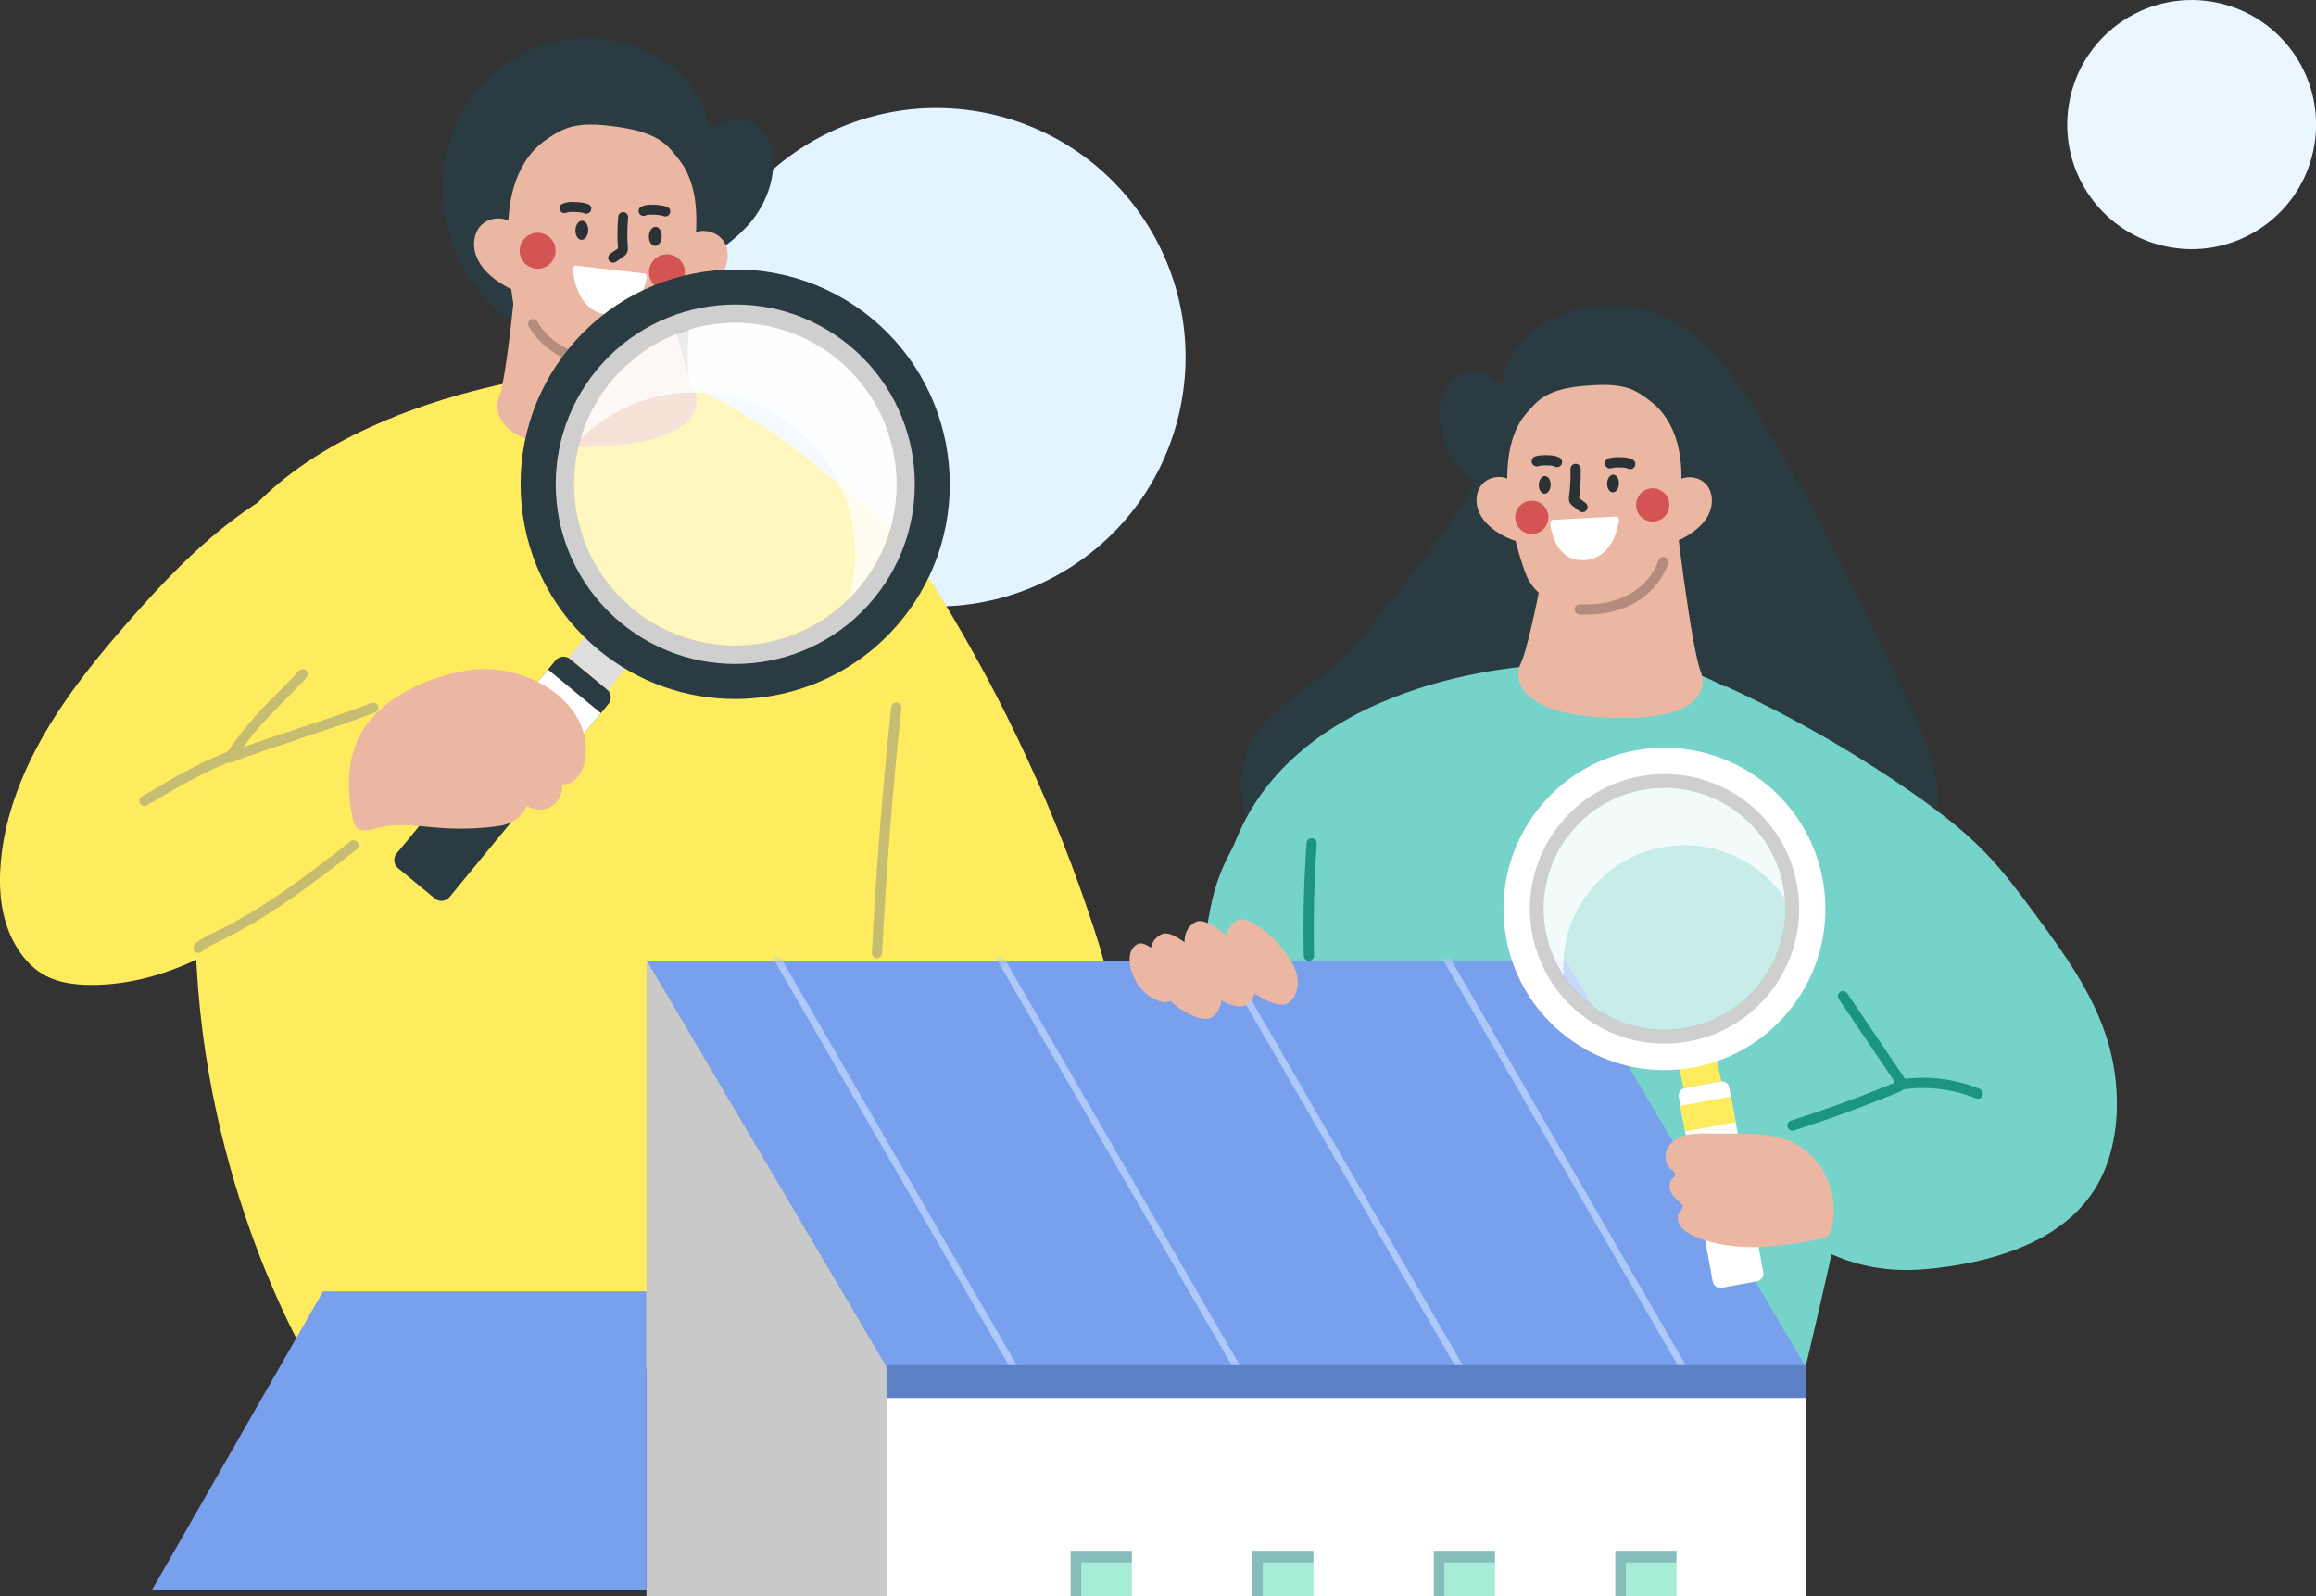 <svg width="338" height="233" viewBox="0 0 338 233" fill="none" xmlns="http://www.w3.org/2000/svg">
<rect x="0" y="0" width="338" height="233" fill="#333333" stroke="none"/>
<g id="_?&#235;&#141;&#137;&#236;&#148;&#160;??1" clip-path="url(#clip0_502_1830)">
<path id="Vector" d="M172.011 60.649C176.705 41.122 164.697 21.482 145.191 16.783C125.685 12.084 106.067 24.105 101.373 43.633C96.679 63.16 108.687 82.799 128.193 87.498C147.699 92.197 167.317 80.177 172.011 60.649Z" fill="#E3F3FF"/>
<g id="Group">
<path id="Vector_2" d="M112.977 63.613C115.571 65.531 118.166 67.442 120.76 69.36C123.988 71.74 127.238 74.144 129.996 77.061C132.807 80.032 135.058 83.487 137.198 86.972C146.591 102.279 154.172 118.705 159.734 135.787C160.628 138.526 161.471 141.302 161.866 144.153C162.283 147.213 162.052 150.668 159.883 152.862C157.497 155.265 153.628 155.325 150.318 154.639C141.618 152.833 134.261 147.228 127.238 141.772C122.027 137.728 116.757 133.623 112.709 128.406" fill="#FFEC5E"/>
<path id="Vector_3" d="M103.279 20.874C103.972 16.552 101.355 12.269 97.896 9.597C91.955 5.015 83.359 4.313 76.628 7.627C69.896 10.94 65.252 18.023 64.603 25.501C63.962 32.986 67.227 40.635 72.885 45.561C77.403 49.486 83.136 51.658 88.757 53.703" fill="#2A3B42"/>
<path id="Vector_4" d="M81.019 54.725C81.019 54.725 37.438 59.456 29.141 87.345C27.143 94.077 27.754 123.996 28.708 141.258C30.609 175.736 45.936 200.237 45.936 200.237L132.747 199.468C132.747 199.468 139.181 115.824 135.632 94.92C130.727 65.987 94.72 53.815 94.72 53.815" fill="#FFEC5E"/>
<path id="Vector_5" d="M75.442 33.851C75.592 33.425 75.293 32.978 74.95 32.679C73.609 31.507 71.342 31.642 70.142 32.955C69.151 34.045 68.957 35.709 69.412 37.12C69.866 38.523 70.873 39.687 72.028 40.605C73.31 41.627 74.794 42.388 76.374 42.844" fill="#EBB6A2"/>
<path id="Vector_6" d="M89.487 11.611C90.322 11.052 91.411 11.074 92.402 11.231C96.04 11.806 99.38 14.022 101.333 17.149C101.706 17.746 102.078 18.41 102.734 18.649C103.793 19.03 104.822 18.097 105.843 17.634C107.871 16.709 110.413 17.761 111.665 19.612C112.918 21.455 113.059 23.866 112.627 26.052C112.18 28.321 111.143 30.47 109.69 32.269C108.84 33.321 107.848 34.254 106.805 35.112C102.414 38.739 96.912 41.209 91.224 41.254C85.529 41.299 79.707 38.687 76.561 33.933C75.711 32.65 75.07 31.247 74.429 29.843C73.944 28.784 73.445 27.657 73.594 26.5" fill="#2A3B42"/>
<path id="Vector_7" d="M76.106 31.821C76.106 31.821 74.294 54.128 72.841 57.934C71.678 60.979 74.22 65.889 87.012 65.165L88.205 65.098C100.997 64.374 102.667 59.703 101.243 56.747C99.178 52.464 94.825 31.381 94.825 31.381" fill="#EBB6A2"/>
<path id="Vector_8" d="M85.246 53.68C82.271 53.352 79.051 52.374 77.507 50.12C75.562 47.277 75.1 46.112 74.652 42.53C74.399 40.456 74.227 38.366 74.16 36.276C74.071 33.321 74.13 30.314 74.936 27.463C75.681 24.828 77.112 22.321 79.297 20.686C79.304 20.679 79.319 20.671 79.326 20.664C80.363 19.895 81.466 19.186 82.681 18.731C84.768 17.948 87.273 18.149 89.443 18.425C92.469 18.806 95.966 19.5 98.001 21.948C98.828 22.948 99.648 23.888 100.215 25.067C100.915 26.522 101.325 28.105 101.497 29.709C102.16 35.858 100.215 42.986 97.784 48.583C96.189 52.255 92.178 53.687 88.429 53.807C87.475 53.837 86.379 53.807 85.246 53.68Z" fill="#EBB6A2"/>
<path id="Vector_9" d="M100.259 35.248C100.185 34.807 100.558 34.412 100.938 34.181C102.451 33.248 104.673 33.755 105.634 35.255C106.432 36.494 106.342 38.173 105.664 39.479C104.986 40.785 103.793 41.77 102.503 42.479C101.064 43.27 99.477 43.778 97.844 43.957" fill="#EBB6A2"/>
<g id="Group_2">
<path id="Vector_10" d="M83.978 33.583C83.948 34.352 84.351 34.993 84.865 35.008C85.38 35.023 85.82 34.419 85.849 33.642C85.879 32.874 85.477 32.232 84.962 32.217C84.448 32.202 84.008 32.807 83.978 33.583Z" fill="#2A3236"/>
<path id="Vector_11" d="M94.698 34.471C94.668 35.24 95.071 35.882 95.585 35.897C96.1 35.912 96.539 35.307 96.569 34.531C96.599 33.763 96.197 33.121 95.682 33.106C95.168 33.091 94.728 33.695 94.698 34.471Z" fill="#2A3236"/>
<path id="Vector_12" d="M94.012 39.919L84.082 38.77C83.814 38.74 83.583 39.023 83.613 39.359C83.762 41.046 84.545 45.456 88.682 45.956C92.864 46.464 94.079 42.165 94.385 40.561C94.445 40.247 94.273 39.949 94.012 39.919Z" fill="white"/>
<path id="Vector_13" d="M85.581 31.202C85.491 31.202 85.409 31.187 85.32 31.15C84.828 30.963 84.246 30.948 83.672 30.933C83.508 30.933 83.337 30.926 83.165 30.933C82.994 30.948 82.823 30.993 82.659 31.06C82.286 31.209 81.868 31.038 81.719 30.672C81.57 30.306 81.742 29.881 82.107 29.732C82.398 29.612 82.711 29.53 83.024 29.5C83.248 29.478 83.479 29.486 83.702 29.486C84.366 29.5 85.111 29.523 85.834 29.799C86.207 29.941 86.393 30.359 86.244 30.732C86.132 31.015 85.864 31.195 85.573 31.195L85.581 31.202Z" fill="#2A3236"/>
<path id="Vector_14" d="M97.113 31.599C97.024 31.599 96.942 31.584 96.852 31.546C96.36 31.36 95.779 31.345 95.205 31.33C95.033 31.33 94.869 31.322 94.698 31.33C94.526 31.345 94.355 31.39 94.191 31.457C93.818 31.613 93.401 31.434 93.252 31.069C93.103 30.703 93.274 30.278 93.639 30.128C93.93 30.009 94.243 29.927 94.556 29.897C94.78 29.875 95.004 29.882 95.227 29.882C95.898 29.897 96.644 29.919 97.367 30.195C97.74 30.337 97.926 30.755 97.777 31.128C97.665 31.412 97.397 31.591 97.106 31.591L97.113 31.599Z" fill="#2A3236"/>
<path id="Vector_15" d="M89.48 38.344C89.248 38.344 89.025 38.232 88.883 38.03C88.659 37.702 88.742 37.254 89.07 37.03L90.135 36.299C90.135 36.299 90.165 36.277 90.18 36.269C90.18 36.239 90.18 36.209 90.18 36.18C90.076 34.665 90.091 33.135 90.225 31.62C90.262 31.224 90.613 30.933 91.008 30.963C91.403 31 91.694 31.351 91.664 31.747C91.537 33.179 91.522 34.635 91.619 36.075C91.634 36.269 91.656 36.568 91.515 36.874C91.366 37.202 91.105 37.381 90.956 37.486L89.889 38.217C89.763 38.299 89.621 38.344 89.48 38.344Z" fill="#2A3236"/>
</g>
<path id="Vector_16" d="M80.862 37.643C80.288 38.971 78.745 39.583 77.418 39.001C76.091 38.426 75.48 36.882 76.061 35.553C76.643 34.225 78.178 33.613 79.505 34.195C80.832 34.77 81.444 36.314 80.862 37.643Z" fill="#D45454"/>
<path id="Vector_17" d="M99.737 40.785C99.163 42.114 97.62 42.726 96.293 42.144C94.966 41.562 94.355 40.024 94.937 38.696C95.511 37.367 97.054 36.755 98.381 37.337C99.708 37.912 100.319 39.457 99.737 40.785Z" fill="#D45454"/>
<path id="Vector_18" d="M87.981 53.456C86.55 53.456 85.193 53.262 83.911 52.882C81.026 52.023 78.566 50.113 77.165 47.642C76.971 47.292 77.09 46.851 77.433 46.657C77.776 46.463 78.223 46.583 78.417 46.926C79.632 49.075 81.779 50.74 84.314 51.493C86.58 52.165 89.144 52.18 91.925 51.516C92.313 51.419 92.7 51.665 92.79 52.053C92.879 52.441 92.641 52.829 92.253 52.919C90.77 53.27 89.338 53.441 87.974 53.441L87.981 53.456Z" fill="#B38C7D"/>
<g id="Group 526">
<path id="Vector_19" d="M44.289 69.764C34.27 74.182 26.681 81.794 19.815 89.511C14.895 95.041 10.183 100.757 6.553 106.989C2.93 113.22 0.395 120.019 0.037 126.997C-0.179 131.258 0.485 135.714 3.146 139.303C4.055 140.535 5.211 141.661 6.657 142.423C8.588 143.438 10.921 143.744 13.18 143.759C18.928 143.803 24.564 142.124 29.551 139.639C34.538 137.154 38.929 133.885 43.163 130.512C47.219 127.288 51.237 123.847 53.578 119.526C56.358 114.385 56.455 108.198 53.824 102.996" fill="#FFEC5E"/>
<g id="Group_3">
<path id="Vector_20" d="M57.888 124.573L81.07 96.4C81.606 95.749 82.561 95.656 83.211 96.192L88.58 100.62C89.23 101.156 89.322 102.112 88.787 102.763L65.604 130.936C65.069 131.587 64.114 131.679 63.463 131.143L58.095 126.716C57.445 126.18 57.352 125.224 57.888 124.573Z" fill="#2A3B42"/>
<path id="Vector_21" d="M76.745 101.656L84.461 108.02L87.694 104.091L79.978 97.728L76.745 101.656Z" fill="white"/>
<path id="Vector_22" d="M83.017 96.016L88.779 100.77L94.087 93.822L88.317 89.068L83.017 96.016Z" fill="#DEDEDE"/>
<g id="Group_4" opacity="0.6">
<path id="Vector_23" d="M90.822 87.495C100.014 96.517 114.714 96.457 123.832 87.427C126.15 79.382 124.1 70.345 117.704 64.068C108.512 55.046 93.811 55.105 84.694 64.135C82.376 72.18 84.426 81.218 90.822 87.495Z" fill="white"/>
</g>
<g id="Group_5">
<path id="Vector_24" d="M88.332 93.733C101.05 104.218 119.851 102.397 130.325 89.666C140.799 76.934 138.98 58.112 126.262 47.627C113.544 37.142 94.743 38.962 84.269 51.694C73.795 64.426 75.614 83.247 88.332 93.733ZM87.079 54C96.278 42.821 112.791 41.216 123.966 50.433C135.133 59.642 136.736 76.173 127.529 87.359C118.33 98.539 101.817 100.143 90.643 90.927C79.475 81.718 77.873 65.187 87.079 54Z" fill="#2A3B42"/>
<path id="Vector_25" d="M107.274 102.025C100.259 102.025 93.207 99.689 87.385 94.883C80.929 89.554 76.926 82.032 76.121 73.696C75.316 65.36 77.798 57.203 83.121 50.74C94.102 37.396 113.887 35.478 127.216 46.471C140.545 57.464 142.461 77.263 131.48 90.614C125.293 98.129 116.317 102.025 107.274 102.025ZM107.327 42.314C99.141 42.314 91.023 45.837 85.424 52.635C80.609 58.486 78.365 65.86 79.088 73.405C79.818 80.95 83.434 87.756 89.279 92.577C101.34 102.525 119.239 100.794 129.177 88.719C139.114 76.644 137.384 58.725 125.322 48.777C120.052 44.434 113.671 42.314 107.327 42.314ZM107.252 98.405C100.848 98.405 94.698 96.204 89.696 92.077C83.986 87.368 80.452 80.718 79.736 73.345C79.021 65.972 81.22 58.77 85.924 53.053C90.628 47.337 97.27 43.799 104.635 43.083C111.993 42.366 119.195 44.568 124.905 49.277C130.615 53.986 134.149 60.636 134.865 68.009C135.58 75.382 133.381 82.584 128.677 88.301C123.973 94.017 117.331 97.555 109.966 98.271C109.056 98.361 108.154 98.405 107.252 98.405ZM107.349 45.934C106.544 45.934 105.739 45.971 104.926 46.053C98.359 46.687 92.424 49.852 88.227 54.949C79.565 65.479 81.071 81.099 91.59 89.771C102.108 98.443 117.711 96.935 126.374 86.405C130.571 81.308 132.531 74.875 131.898 68.293C131.264 61.718 128.103 55.777 123.011 51.576C118.546 47.889 113.059 45.926 107.342 45.926L107.349 45.934Z" fill="#2A3B42"/>
</g>
<path id="Vector_26" d="M87.079 54.001C77.88 65.18 79.476 81.718 90.643 90.927C101.81 100.137 118.33 98.54 127.529 87.36C136.728 76.181 135.133 59.643 123.966 50.434C112.798 41.224 96.279 42.822 87.079 54.001ZM89.144 55.703C97.404 45.665 112.232 44.224 122.266 52.493C132.293 60.762 133.732 75.606 125.472 85.651C117.212 95.689 102.384 97.129 92.35 88.86C82.323 80.591 80.885 65.748 89.144 55.703Z" fill="#CFCFCF"/>
<g id="Group_6" opacity="0.9">
<path id="Vector_27" d="M117.711 64.068C124.1 70.344 126.157 79.382 123.839 87.427C123.921 87.345 124.01 87.263 124.1 87.173C133.202 77.889 133.06 62.978 123.787 53.866C114.513 44.754 99.618 44.895 90.516 54.179C87.691 57.068 85.752 60.493 84.709 64.127C93.833 55.097 108.534 55.038 117.719 64.06L117.711 64.068Z" fill="white"/>
</g>
</g>
<path id="Vector_28" d="M68.055 97.868C71.715 97.257 75.562 97.966 78.834 99.719C81.004 100.884 82.957 102.54 84.202 104.667C85.439 106.802 85.901 109.436 85.163 111.787C84.716 113.212 83.516 114.653 82.032 114.474C82.189 115.72 81.555 117.033 80.482 117.698C79.408 118.362 77.955 118.324 76.911 117.623C76.322 118.907 75.166 119.921 73.817 120.339C73.325 120.489 72.818 120.563 72.304 120.63C69.575 120.981 66.81 121.033 64.066 120.824C61.069 120.601 57.998 120.071 55.098 120.862C54.047 121.145 52.735 121.541 52.005 120.727C51.721 120.414 51.609 119.981 51.513 119.571C50.707 116.003 50.618 112.19 51.87 108.757C54.151 102.503 61.845 98.913 68.055 97.868Z" fill="#EBB6A2"/>
<path id="Vector_29" d="M33.494 111.331C33.271 111.331 33.054 111.226 32.905 111.047C32.704 110.786 32.697 110.428 32.883 110.159C35.954 105.749 37.602 104.084 40.092 101.569C41.091 100.562 42.224 99.42 43.648 97.898C43.931 97.599 44.401 97.584 44.699 97.868C44.997 98.151 45.012 98.621 44.729 98.92C43.29 100.457 42.149 101.607 41.143 102.622C39.048 104.741 37.639 106.159 35.507 109.047C38.094 108.114 40.956 107.167 43.752 106.241C47.383 105.04 51.132 103.793 54.218 102.607C54.606 102.457 55.031 102.651 55.18 103.04C55.329 103.428 55.136 103.853 54.748 104.002C51.632 105.196 47.867 106.45 44.222 107.659C40.591 108.868 36.834 110.114 33.755 111.294C33.666 111.323 33.576 111.346 33.487 111.346L33.494 111.331Z" fill="#C7BD72"/>
<path id="Vector_30" d="M28.969 139.093C28.761 139.093 28.552 139.004 28.403 138.832C28.134 138.519 28.164 138.048 28.477 137.78C29.372 137.004 30.416 136.496 31.429 136.011L31.735 135.862C38.765 132.436 45.057 127.541 51.147 122.802C51.468 122.548 51.938 122.608 52.191 122.936C52.444 123.264 52.385 123.727 52.057 123.981C45.907 128.765 39.555 133.712 32.384 137.205L32.071 137.354C31.101 137.825 30.192 138.265 29.446 138.907C29.305 139.026 29.133 139.086 28.962 139.086L28.969 139.093Z" fill="#C7BD72"/>
<path id="Vector_31" d="M21.09 117.645C20.836 117.645 20.583 117.51 20.448 117.279C20.24 116.921 20.359 116.465 20.709 116.256L21.485 115.794C25.54 113.398 29.73 110.92 34.299 109.353C34.687 109.219 35.112 109.428 35.246 109.816C35.38 110.204 35.172 110.629 34.784 110.764C30.356 112.286 26.233 114.719 22.245 117.077L21.462 117.54C21.343 117.607 21.216 117.645 21.082 117.645H21.09Z" fill="#C7BD72"/>
</g>
<path id="Vector_32" d="M127.991 139.877C127.991 139.877 127.969 139.877 127.954 139.877C127.544 139.854 127.223 139.503 127.246 139.093C127.842 127.16 128.796 115.085 130.064 103.204C130.108 102.793 130.481 102.495 130.884 102.54C131.294 102.584 131.592 102.95 131.547 103.361C130.28 115.212 129.333 127.257 128.737 139.168C128.714 139.563 128.386 139.877 127.991 139.877Z" fill="#C7BD72"/>
</g>
<path id="Vector_33" d="M337.779 21.098C339.386 11.187 332.663 1.849 322.764 0.24C312.864 -1.369 303.536 5.361 301.929 15.272C300.322 25.183 307.044 34.521 316.944 36.13C326.844 37.738 336.172 31.008 337.779 21.098Z" fill="#EBF6FF"/>
<path id="Vector_34" d="M246.604 48.338C250.697 51.495 253.664 55.861 256.4 60.249C264.869 73.839 271.749 88.347 278.615 102.817C280.934 107.705 283.312 112.907 282.767 118.295C282.089 124.997 276.983 130.46 271.339 134.132C260.142 141.415 246.343 143.58 232.992 143.751C216.621 143.96 198.923 140.789 187.667 128.893C182.665 123.609 179.22 115.683 182.232 109.056C184.849 103.295 191.305 100.511 195.874 96.138C197.358 94.72 198.648 93.115 199.937 91.518C208.369 81.063 216.949 70.353 221.497 57.711" fill="#2A3B42"/>
<path id="Vector_35" d="M219.148 57.725C218.761 53.688 221.422 49.874 224.777 47.605C230.539 43.71 238.531 43.553 244.562 47.008C250.6 50.464 254.492 57.277 254.656 64.233C254.82 71.188 251.361 78.076 245.837 82.308C241.431 85.681 236.004 87.353 230.688 88.928" fill="#2A3B42"/>
<path id="Vector_36" d="M232.44 49.949C231.702 49.39 230.696 49.345 229.771 49.434C226.379 49.755 223.159 51.614 221.169 54.39C220.788 54.92 220.408 55.517 219.782 55.696C218.776 55.987 217.888 55.069 216.964 54.576C215.145 53.606 212.73 54.435 211.47 56.069C210.21 57.703 209.934 59.92 210.21 61.972C210.493 64.099 211.328 66.144 212.573 67.89C213.304 68.913 214.169 69.831 215.078 70.689C218.932 74.301 223.875 76.898 229.138 77.264C234.401 77.629 239.94 75.547 243.115 71.338C243.973 70.204 244.651 68.935 245.322 67.681C245.829 66.734 246.358 65.719 246.284 64.644" fill="#2A3B42"/>
<path id="Vector_37" d="M225.85 97.049C225.85 97.049 190.261 97.802 180.272 122.848C177.864 128.893 168.418 134.244 184.916 231.762L255.341 232.142C255.341 232.142 276.714 151.834 275.186 132.251C273.076 105.138 243.622 96.877 243.622 96.877" fill="#76D3C9"/>
<path id="Vector_38" d="M227.125 73.033C227.125 73.033 223.584 93.467 221.929 96.862C220.602 99.579 222.54 104.318 234.401 104.728L235.504 104.766C247.372 105.176 249.303 100.997 248.237 98.153C246.686 94.026 244.435 74.205 244.435 74.205" fill="#EBB6A2"/>
<path id="Vector_39" d="M233.939 89.107C236.704 88.972 239.746 88.256 241.304 86.263C243.272 83.748 243.764 82.696 244.375 79.405C244.733 77.502 245.009 75.576 245.188 73.651C245.441 70.927 245.561 68.136 244.979 65.449C244.442 62.971 243.264 60.568 241.334 58.934C241.326 58.926 241.311 58.919 241.304 58.912C240.387 58.143 239.41 57.426 238.315 56.926C236.428 56.076 234.103 56.12 232.082 56.255C229.264 56.434 225.992 56.874 223.964 59.016C223.144 59.889 222.331 60.718 221.735 61.777C221.004 63.083 220.535 64.524 220.281 65.994C219.312 71.643 220.699 78.345 222.63 83.666C223.897 87.159 227.52 88.711 230.979 89.039C231.859 89.121 232.873 89.159 233.931 89.107H233.939Z" fill="#EBB6A2"/>
<path id="Vector_40" d="M244.144 71.33C244.032 70.927 244.338 70.531 244.666 70.277C245.971 69.27 248.066 69.524 249.094 70.807C249.952 71.874 250.034 73.427 249.534 74.695C249.035 75.972 248.028 76.987 246.91 77.77C245.665 78.643 244.249 79.263 242.765 79.591" fill="#EBB6A2"/>
<g id="Group_7">
<path id="Vector_41" d="M236.272 70.593C236.25 71.309 235.847 71.877 235.37 71.862C234.893 71.847 234.52 71.257 234.542 70.548C234.565 69.832 234.967 69.265 235.444 69.28C235.922 69.294 236.294 69.884 236.272 70.593Z" fill="#2A3236"/>
<path id="Vector_42" d="M226.305 70.794C226.283 71.511 225.88 72.078 225.403 72.063C224.926 72.048 224.553 71.458 224.575 70.749C224.598 70.04 225 69.466 225.477 69.481C225.955 69.496 226.327 70.085 226.305 70.794Z" fill="#2A3236"/>
<path id="Vector_43" d="M226.626 75.876L235.877 75.383C236.13 75.368 236.324 75.652 236.28 75.958C236.048 77.51 235.072 81.54 231.21 81.764C227.311 81.988 226.439 77.951 226.245 76.443C226.208 76.152 226.387 75.883 226.626 75.868V75.876Z" fill="white"/>
<path id="Vector_44" d="M237.897 68.481C238.18 68.488 238.456 68.331 238.59 68.063C238.769 67.69 238.62 67.242 238.247 67.063C237.972 66.928 237.688 66.839 237.39 66.794C237.181 66.757 236.965 66.749 236.756 66.742C236.138 66.719 235.444 66.69 234.744 66.913C234.349 67.04 234.132 67.458 234.259 67.854C234.386 68.249 234.803 68.466 235.198 68.339C235.653 68.197 236.19 68.212 236.704 68.234C236.853 68.234 237.01 68.242 237.159 68.272C237.308 68.294 237.457 68.346 237.599 68.413C237.696 68.458 237.8 68.488 237.905 68.488L237.897 68.481Z" fill="#2A3236"/>
<path id="Vector_45" d="M227.207 68.19C227.49 68.197 227.766 68.04 227.9 67.772C228.079 67.399 227.93 66.951 227.557 66.772C227.281 66.637 226.998 66.548 226.7 66.496C226.491 66.466 226.275 66.451 226.066 66.443C225.448 66.421 224.747 66.399 224.054 66.615C223.658 66.742 223.442 67.16 223.569 67.555C223.696 67.951 224.113 68.167 224.508 68.04C224.956 67.899 225.5 67.914 226.014 67.936C226.163 67.936 226.32 67.943 226.469 67.966C226.618 67.988 226.767 68.04 226.909 68.108C227.006 68.152 227.11 68.182 227.214 68.182L227.207 68.19Z" fill="#2A3236"/>
<path id="Vector_46" d="M230.927 74.756C231.158 74.756 231.389 74.667 231.538 74.473C231.791 74.144 231.732 73.682 231.411 73.428L230.465 72.689C230.465 72.682 230.465 72.667 230.465 72.652C230.651 71.256 230.725 69.831 230.688 68.42C230.673 68.01 230.33 67.674 229.92 67.696C229.51 67.711 229.182 68.055 229.197 68.465C229.235 69.793 229.167 71.137 228.989 72.458C228.966 72.644 228.929 72.935 229.041 73.241C229.167 73.577 229.413 73.764 229.548 73.868L230.494 74.607C230.621 74.712 230.778 74.756 230.927 74.764V74.756Z" fill="#2A3236"/>
</g>
<path id="Vector_47" d="M238.919 74.525C239.373 75.786 240.767 76.436 242.027 75.98C243.287 75.525 243.936 74.129 243.481 72.868C243.026 71.607 241.632 70.958 240.38 71.413C239.12 71.868 238.471 73.264 238.926 74.517L238.919 74.525Z" fill="#D45454"/>
<path id="Vector_48" d="M230.86 89.703C233.603 89.793 236.056 89.293 238.136 88.233C240.641 86.957 242.571 84.785 243.444 82.278C243.578 81.889 243.369 81.464 242.981 81.33C242.594 81.195 242.169 81.404 242.035 81.793C241.297 83.934 239.627 85.8 237.465 86.905C235.527 87.897 233.208 88.33 230.577 88.196C230.181 88.196 229.816 88.494 229.794 88.905C229.771 89.315 230.092 89.666 230.502 89.688C230.629 89.688 230.748 89.696 230.867 89.703H230.86Z" fill="#B38C7D"/>
<path id="Vector_49" d="M221.109 71.189C221.198 70.786 220.885 70.398 220.542 70.159C219.193 69.211 217.113 69.555 216.137 70.883C215.324 71.988 215.317 73.54 215.868 74.786C216.42 76.032 217.471 77.01 218.619 77.742C219.901 78.555 221.348 79.115 222.838 79.376" fill="#EBB6A2"/>
<path id="Vector_50" d="M221.273 76.338C221.728 77.599 223.122 78.248 224.374 77.793C225.634 77.338 226.282 75.942 225.828 74.681C225.373 73.419 223.979 72.77 222.727 73.225C221.467 73.681 220.818 75.076 221.273 76.33V76.338Z" fill="#D45454"/>
<g id="Group_8">
<path id="Vector_51" d="M263.601 233H129.4V170.363L263.601 199.61V233Z" fill="white"/>
<path id="Vector_52" d="M263.601 199.612H129.4L94.34 140.199H228.541L263.601 199.612Z" fill="#79A0ED"/>
<path id="Vector_53" d="M94.34 140.199V233.001H129.4V199.612L94.34 140.199Z" fill="#C9C9C9"/>
<g id="Group_9">
<g id="Group_10">
<path id="Vector_54" d="M165.183 228.068V226.352H156.252V233.001H157.855V228.068H165.183Z" fill="#84BDBA"/>
<path id="Vector_55" d="M165.183 228.068H157.855V233.001H165.183V228.068Z" fill="#A6EDD7"/>
</g>
<g id="Group_11">
<path id="Vector_56" d="M191.685 228.068V226.352H182.747V233.001H184.357V228.068H191.685Z" fill="#84BDBA"/>
<path id="Vector_57" d="M191.685 228.068H184.357V233.001H191.685V228.068Z" fill="#A6EDD7"/>
</g>
<g id="Group_12">
<path id="Vector_58" d="M218.179 228.068V226.352H209.249V233.001H210.851V228.068H218.179Z" fill="#84BDBA"/>
<path id="Vector_59" d="M218.179 228.068H210.851V233.001H218.179V228.068Z" fill="#A6EDD7"/>
</g>
<g id="Group_13">
<path id="Vector_60" d="M244.674 228.068V226.352H235.743V233.001H237.346V228.068H244.674Z" fill="#84BDBA"/>
<path id="Vector_61" d="M244.674 228.068H237.346V233.001H244.674V228.068Z" fill="#A6EDD7"/>
</g>
</g>
<g id="Clip path group">
<mask id="mask0_502_1830" style="mask-type:luminance" maskUnits="userSpaceOnUse" x="94" y="140" width="170" height="60">
<g id="clippath">
<path id="Vector_62" d="M263.601 199.612H129.4L94.34 140.199H228.541L263.601 199.612Z" fill="white"/>
</g>
</mask>
<g mask="url(#mask0_502_1830)">
<g id="Group_14">
<g id="Group_15">
<path id="Vector_63" d="M155.529 213.642L104.986 126.319L105.828 125.744L156.372 213.06L155.529 213.642Z" fill="#AEC8FA"/>
<path id="Vector_64" d="M189.553 216.203L139.017 128.879L139.859 128.305L190.395 215.621L189.553 216.203Z" fill="#AEC8FA"/>
<path id="Vector_65" d="M223.584 218.754L173.041 131.438L173.883 130.863L224.426 218.18L223.584 218.754Z" fill="#AEC8FA"/>
<path id="Vector_66" d="M257.608 221.314L207.072 133.998L207.914 133.416L258.45 220.74L257.608 221.314Z" fill="#AEC8FA"/>
</g>
</g>
</g>
</g>
<path id="Vector_67" d="M263.601 199.268H129.4V204.051H263.601V199.268Z" fill="#5C80C4"/>
</g>
<path id="Vector_68" d="M47.136 188.49L22.141 232.141H94.34V188.49H47.136Z" fill="#79A0ED"/>
<g id="Group_16">
<path id="Vector_69" d="M174.204 142.057C174.532 142.661 174.875 143.184 175.195 143.572C175.978 144.52 176.947 145.311 178.028 145.9C178.922 146.385 180.272 147.065 181.33 146.878C181.837 146.788 182.27 146.445 182.575 146.035C183.425 144.915 183.47 143.341 183.023 142.005C182.575 140.669 181.703 139.527 180.823 138.43C179.959 137.355 178.922 136.4 177.774 135.631C176.917 135.057 175.531 134.049 174.457 134.594C171.915 135.9 172.884 139.624 174.196 142.057H174.204Z" fill="#EBB6A2"/>
<path id="Vector_70" d="M180.301 141.795C180.629 142.4 180.972 142.922 181.293 143.31C182.076 144.258 183.045 145.049 184.126 145.639C185.02 146.124 186.37 146.803 187.428 146.616C187.935 146.527 188.368 146.183 188.673 145.773C189.523 144.653 189.568 143.079 189.121 141.743C188.673 140.407 187.801 139.265 186.921 138.168C186.057 137.094 185.02 136.138 183.872 135.37C183.015 134.795 181.628 133.787 180.555 134.332C178.013 135.638 178.982 139.362 180.294 141.795H180.301Z" fill="#EBB6A2"/>
<path id="Vector_71" d="M169.179 143.869C169.507 144.474 169.85 144.996 170.17 145.384C170.953 146.332 171.922 147.123 173.003 147.713C173.898 148.198 175.247 148.877 176.306 148.69C176.813 148.601 177.245 148.258 177.551 147.847C178.401 146.728 178.445 145.153 177.998 143.817C177.551 142.481 176.678 141.339 175.799 140.242C174.934 139.168 173.898 138.213 172.75 137.444C171.892 136.869 170.506 135.862 169.432 136.406C166.89 137.713 167.859 141.437 169.171 143.869H169.179Z" fill="#EBB6A2"/>
<path id="Vector_72" d="M165.668 143.033C165.877 143.451 166.1 143.81 166.309 144.071C166.816 144.72 167.45 145.257 168.165 145.645C168.754 145.966 169.649 146.414 170.357 146.265C170.7 146.19 170.991 145.944 171.207 145.653C171.796 144.854 171.855 143.757 171.579 142.832C171.304 141.907 170.745 141.13 170.171 140.377C169.611 139.645 168.94 138.996 168.18 138.481C167.621 138.093 166.704 137.414 165.981 137.817C164.251 138.772 164.833 141.362 165.668 143.033Z" fill="#EBB6A2"/>
</g>
<g id="Group 525">
<path id="Vector_73" d="M251.778 100.123C261.32 104.489 270.474 109.713 279.085 115.721C282.909 118.392 286.651 121.228 289.879 124.601C292.451 127.288 294.673 130.288 296.887 133.281C301.181 139.087 305.534 145.065 307.607 151.983C308.561 155.155 309.008 158.483 308.934 161.789C308.837 165.991 307.86 170.252 305.572 173.782C301.143 180.618 292.667 183.603 284.616 184.812C281.873 185.223 279.1 185.484 276.334 185.305C270.855 184.954 265.502 182.835 261.26 179.335C260.776 178.939 260.291 178.499 260.053 177.924C259.836 177.402 259.836 176.82 259.836 176.252C259.866 172.207 259.889 168.163 259.918 164.118C259.926 162.543 259.978 160.849 260.94 159.603C262.371 157.737 265.122 157.7 267.47 157.841" fill="#76D3C9"/>
<g id="Group_17">
<path id="Vector_74" d="M251.286 187.96L256.418 187.014C257.038 186.899 257.447 186.304 257.333 185.684L252.378 158.763C252.264 158.143 251.669 157.733 251.05 157.847L245.918 158.793C245.298 158.908 244.889 159.503 245.003 160.123L249.958 187.044C250.072 187.664 250.667 188.074 251.286 187.96Z" fill="white"/>
<path id="Vector_75" d="M245.924 165.157L253.3 163.797L252.609 160.046L245.234 161.407L245.924 165.157Z" fill="#FFEC5E"/>
<path id="Vector_76" d="M245.717 158.84L251.226 157.825L249.81 151.422L244.301 152.444L245.717 158.84Z" fill="#FFEC5E"/>
<g id="Group_18" opacity="0.6">
<path id="Vector_77" d="M244.606 150.243C254.215 149.325 261.283 140.847 260.507 131.249C257.011 126.033 250.846 122.846 244.159 123.488C234.55 124.406 227.483 132.884 228.258 142.481C231.754 147.698 237.919 150.884 244.606 150.243Z" fill="white"/>
</g>
<g id="Group_19">
<path id="Vector_78" d="M246.977 154.683C259.128 152.444 267.165 140.757 264.928 128.593C262.692 116.428 251.017 108.383 238.866 110.622C226.715 112.861 218.679 124.548 220.915 136.712C223.151 148.877 234.826 156.922 246.977 154.683ZM223.599 136.22C221.631 125.533 228.69 115.279 239.366 113.309C250.041 111.338 260.284 118.406 262.252 129.093C264.22 139.78 257.16 150.034 246.485 152.004C235.81 153.974 225.567 146.907 223.599 136.22Z" fill="white"/>
<path id="Vector_79" d="M260.873 147.81C257.488 151.84 252.739 154.758 247.178 155.788C241.006 156.93 234.766 155.594 229.592 152.027C224.426 148.467 220.952 143.101 219.812 136.922C217.463 124.168 225.917 111.884 238.657 109.533C251.398 107.182 263.668 115.645 266.016 128.399C267.336 135.578 265.234 142.616 260.865 147.81H260.873ZM226.677 118.943C222.726 123.645 220.825 130.011 222.018 136.511C223.047 142.101 226.193 146.952 230.867 150.176C235.541 153.4 241.192 154.609 246.776 153.579C258.301 151.452 265.949 140.332 263.825 128.795C261.7 117.257 250.592 109.6 239.067 111.727C234.035 112.652 229.741 115.302 226.677 118.943ZM258.793 146.071C255.699 149.75 251.472 152.221 246.686 153.101C241.229 154.109 235.713 152.93 231.143 149.78C226.573 146.631 223.502 141.885 222.495 136.429C221.489 130.966 222.667 125.444 225.813 120.869C228.959 116.294 233.7 113.219 239.149 112.212C244.606 111.204 250.123 112.384 254.693 115.533C259.262 118.682 262.334 123.429 263.34 128.884C264.347 134.347 263.169 139.87 260.023 144.444C259.635 145.011 259.225 145.549 258.785 146.071H258.793ZM228.765 120.682C228.377 121.145 228.012 121.63 227.662 122.13C224.851 126.212 223.8 131.145 224.702 136.019C226.551 146.079 236.235 152.758 246.284 150.9C256.333 149.049 263.005 139.355 261.148 129.295C260.254 124.421 257.51 120.19 253.433 117.376C249.355 114.563 244.427 113.51 239.559 114.413C235.295 115.197 231.516 117.406 228.757 120.69L228.765 120.682Z" fill="white"/>
</g>
<path id="Vector_80" d="M223.599 136.219C225.567 146.906 235.81 153.966 246.485 152.003C257.16 150.041 264.212 139.779 262.252 129.092C260.291 118.405 250.041 111.345 239.366 113.308C228.69 115.278 221.638 125.532 223.599 136.219ZM225.567 135.853C223.8 126.256 230.137 117.047 239.723 115.278C249.31 113.509 258.509 119.853 260.276 129.45C262.043 139.048 255.706 148.257 246.12 150.026C236.533 151.794 227.333 145.451 225.567 135.853Z" fill="#CFCFCF"/>
<g id="Group_20" opacity="0.9">
<path id="Vector_81" d="M244.159 123.482C250.846 122.84 257.011 126.027 260.507 131.243C260.507 131.154 260.5 131.064 260.485 130.975C259.553 121.265 250.943 114.146 241.236 115.071C231.538 116.004 224.426 124.624 225.35 134.34C225.641 137.363 226.67 140.124 228.25 142.482C227.475 132.885 234.542 124.407 244.151 123.489L244.159 123.482Z" fill="white"/>
</g>
</g>
<path id="Vector_82" d="M249.303 165.461C248.192 165.439 247.067 165.424 245.993 165.7C244.92 165.983 243.883 166.61 243.369 167.595C242.847 168.581 242.981 169.939 243.846 170.633C244.144 170.872 244.554 171.133 244.48 171.506C244.435 171.745 244.204 171.887 244.033 172.058C243.526 172.573 243.57 173.446 243.913 174.088C244.256 174.73 244.83 175.2 245.345 175.715C245.456 175.827 245.576 175.954 245.583 176.111C245.598 176.349 245.382 176.529 245.225 176.715C244.696 177.335 244.8 178.32 245.27 178.991C245.74 179.663 246.485 180.073 247.238 180.402C252.911 182.924 259.464 182.051 265.554 180.857C265.987 180.775 266.434 180.678 266.762 180.387C267.105 180.081 267.254 179.611 267.359 179.156C268.044 176.118 267.411 172.805 265.651 170.245C261.708 164.513 255.356 165.573 249.311 165.461H249.303Z" fill="#EBB6A2"/>
<path id="Vector_83" d="M261.588 165.035C261.275 165.035 260.977 164.834 260.88 164.513C260.753 164.117 260.97 163.699 261.365 163.572C266.486 161.931 271.608 160.057 276.587 157.998L268.35 145.818C268.119 145.475 268.208 145.012 268.551 144.781C268.894 144.549 269.356 144.639 269.587 144.982L277.825 157.169C277.974 157.393 278.324 157.908 278.116 158.513C277.929 159.065 277.4 159.281 277.176 159.378C272.152 161.453 266.986 163.341 261.82 164.998C261.745 165.02 261.67 165.035 261.588 165.035Z" fill="#1C9484"/>
<path id="Vector_84" d="M288.642 160.378C288.545 160.378 288.455 160.363 288.359 160.318C284.862 158.886 280.889 158.453 277.169 159.102C276.766 159.177 276.379 158.901 276.304 158.498C276.23 158.095 276.505 157.706 276.908 157.632C280.904 156.93 285.168 157.393 288.925 158.938C289.305 159.095 289.492 159.527 289.335 159.908C289.216 160.199 288.94 160.371 288.642 160.371V160.378Z" fill="#1C9484"/>
</g>
<path id="Vector_85" d="M191.021 140.244C190.619 140.244 190.283 139.923 190.276 139.513C190.157 134.042 190.291 128.497 190.679 123.034C190.708 122.624 191.066 122.325 191.476 122.34C191.886 122.37 192.199 122.728 192.169 123.139C191.789 128.557 191.655 134.057 191.774 139.475C191.782 139.886 191.454 140.229 191.044 140.236H191.029L191.021 140.244Z" fill="#1C9484"/>
</g>
<defs>
<clipPath id="clip0_502_1830">
<rect width="338" height="233" fill="white"/>
</clipPath>
</defs>
</svg>
